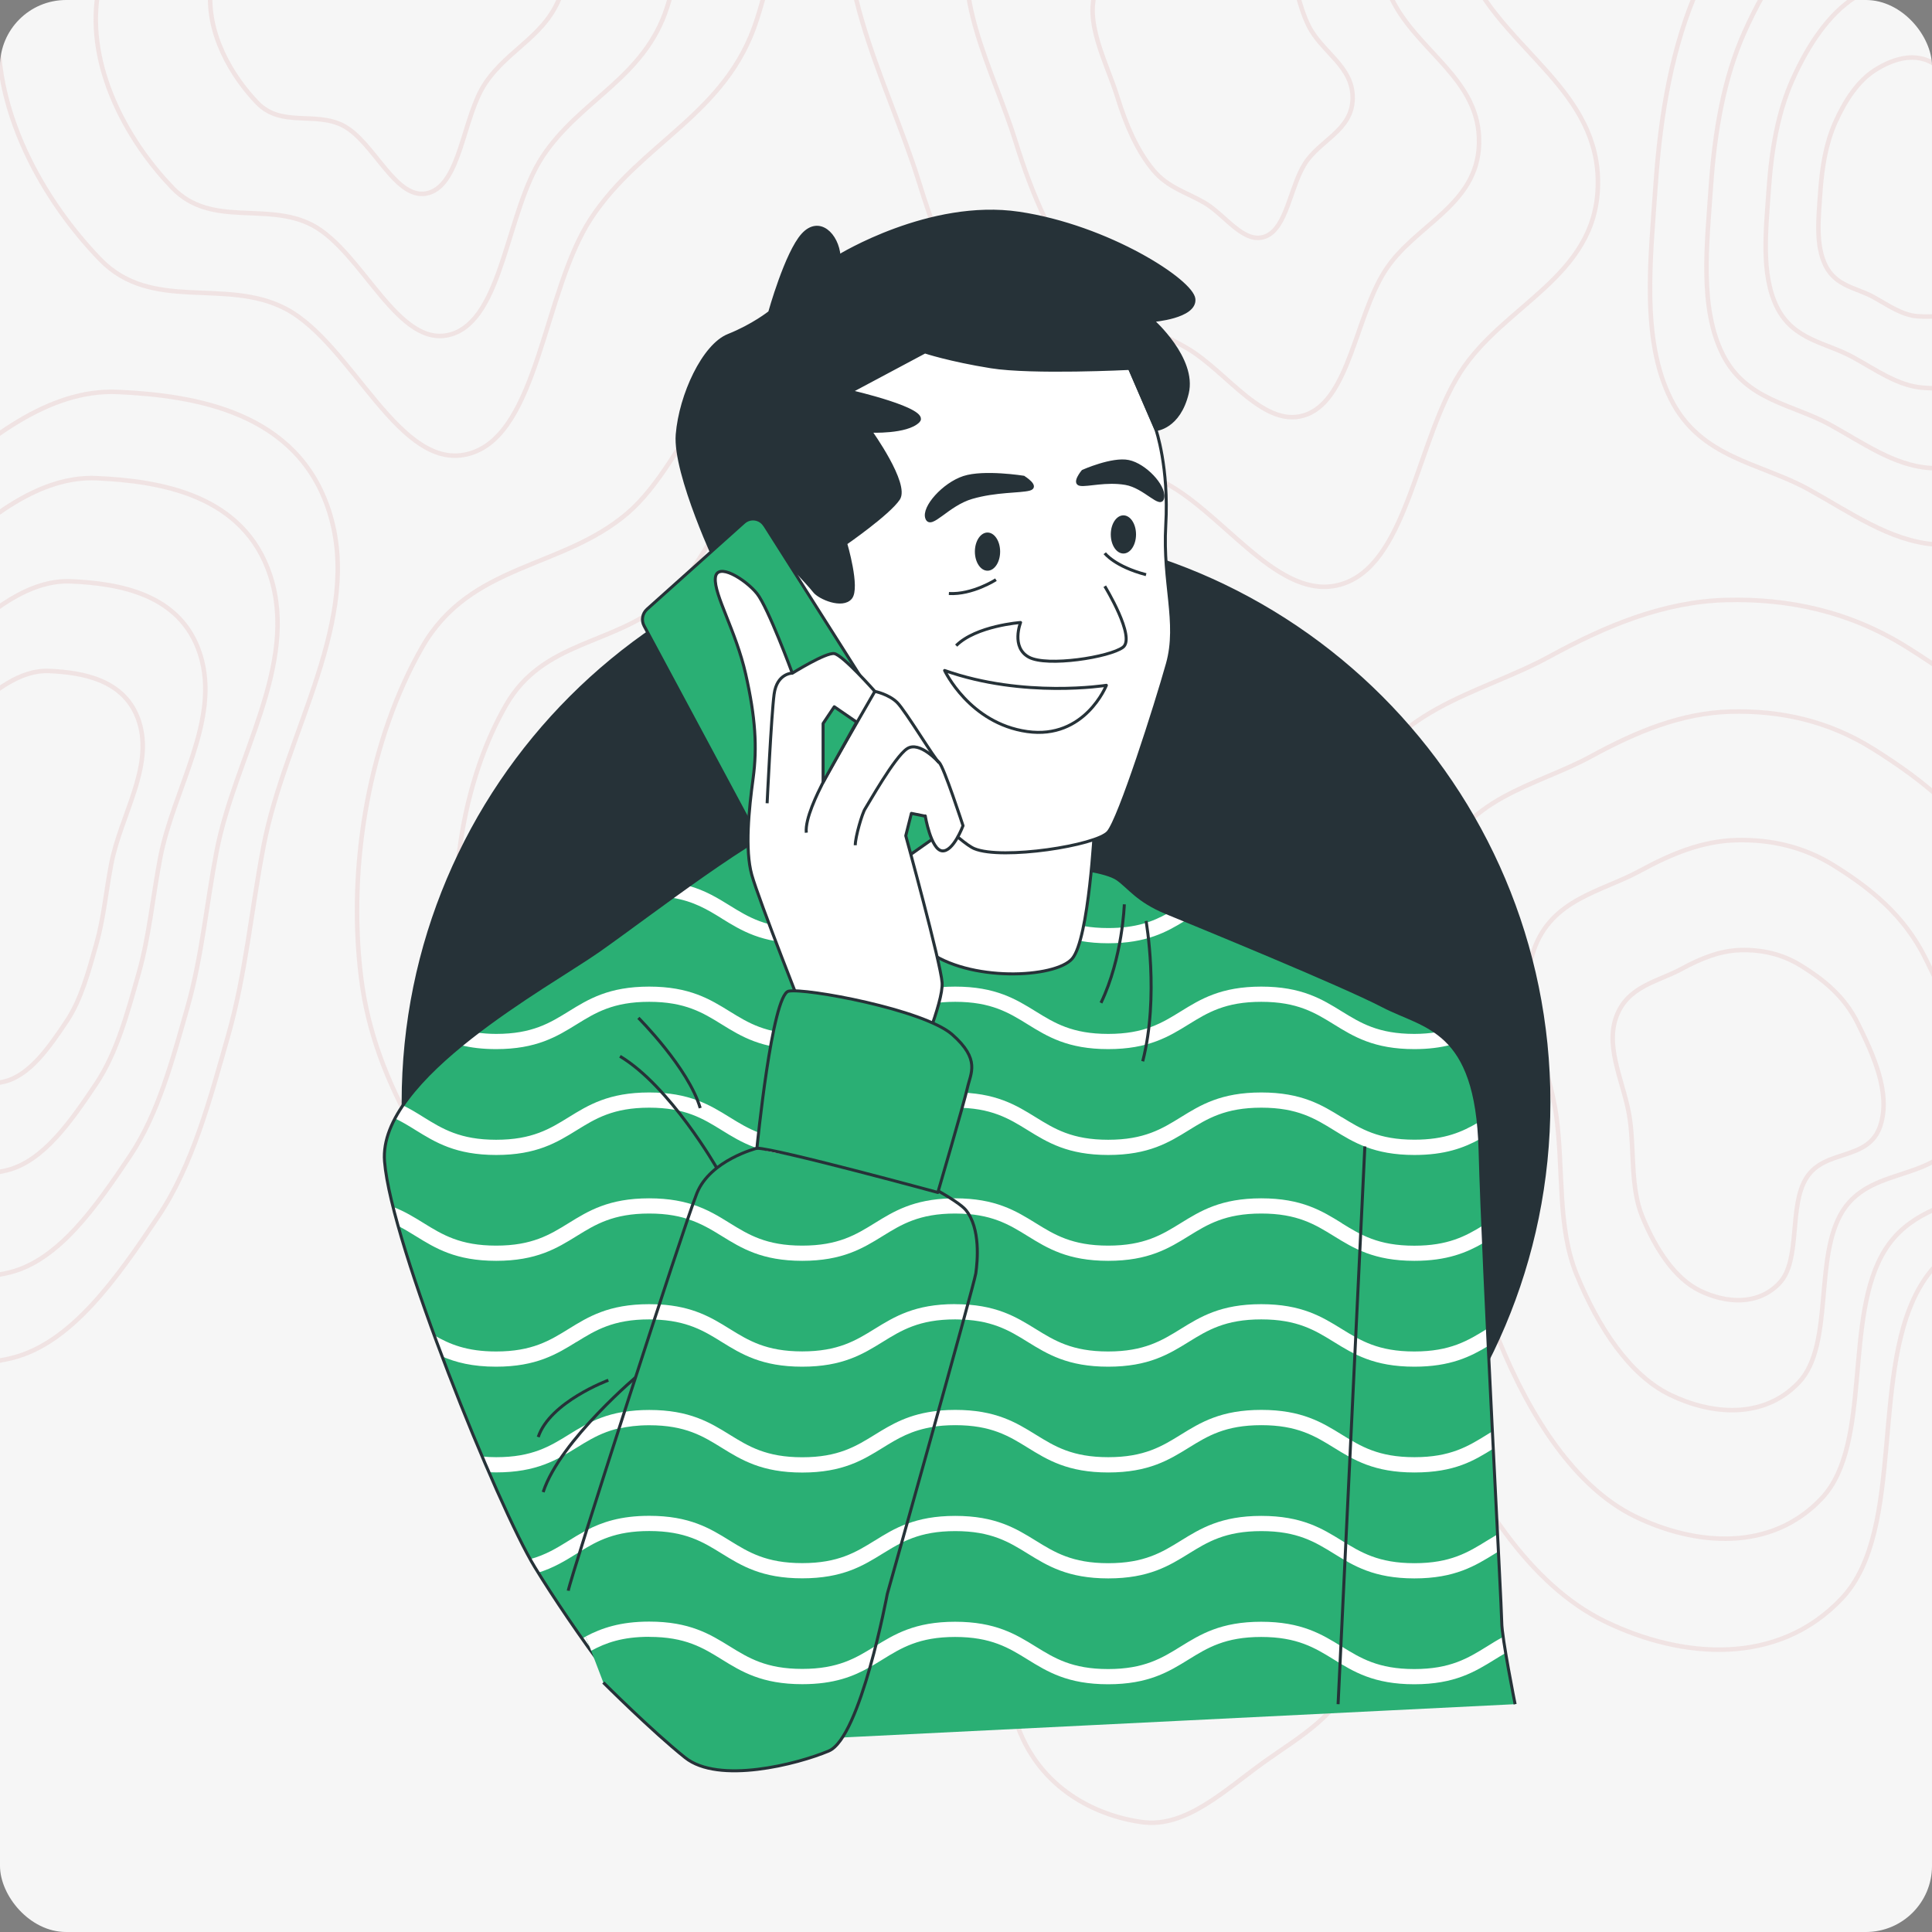 <svg width="643" height="643" viewBox="0 0 643 643" fill="none" xmlns="http://www.w3.org/2000/svg">
<rect x="0" y="0" width="643" height="643" fill="#808080" stroke="none"/>
<g clip-path="url(#clip0_188_3011)">
<path d="M881.215 -43.642C876.618 -50.743 871.875 -57.697 866.866 -64.503C800.543 -155.103 690.084 -217.125 582.777 -245.203C535.753 -257.519 487.491 -263.972 439.289 -265.622C123.202 -276.288 7.085 -34.067 -94.741 28.367C-196.568 90.83 -352.873 197.489 -333.25 421.56C-318.371 591.949 -214.069 754.854 -23.616 828.984C-2.638 837.175 19.401 844.276 42.471 850.169C85.4 861.159 131.923 868.024 182.07 870.115C326.06 876.067 443.001 843.804 557.379 762.573C583.955 743.687 610.414 722.385 644.916 720.057C669.989 718.348 693.766 726.745 667.544 749.255C636.725 775.743 672.287 827.806 750.484 791.624C881.097 731.194 934.839 600.847 960.148 468.29C991.232 305.591 976.147 103.264 881.215 -43.672V-43.642Z" fill="#F6F6F6"/>
<g opacity="0.1">
<path fill-rule="evenodd" clip-rule="evenodd" d="M447.733 452.891C453.076 468.671 452.996 485.896 453.696 503.345C454.406 521.037 457.962 539.647 451.835 555.142C445.52 571.112 432.489 577.998 420.899 586.284C407.728 595.699 394.801 608.452 380.098 606.426C364.14 604.226 346.29 594.938 338.864 574.977C331.533 555.273 340.968 532.074 344.353 510.347C346.797 494.659 350.581 480.47 355.811 466.189C361.769 449.92 366.176 431.999 376.871 421.557C389.473 409.252 405.288 397.122 419.92 403.592C434.516 410.047 441.161 433.48 447.733 452.891Z" stroke="#B53833" stroke-width="1.5"/>
<path fill-rule="evenodd" clip-rule="evenodd" d="M437.495 454.208C441.264 465.338 441.207 477.489 441.701 489.797C442.202 502.276 444.71 515.403 440.389 526.332C435.934 537.597 426.742 542.455 418.568 548.299C409.277 554.94 400.159 563.935 389.787 562.506C378.531 560.955 365.941 554.403 360.703 540.324C355.532 526.425 362.187 510.061 364.574 494.735C366.298 483.67 368.967 473.661 372.657 463.588C376.859 452.112 379.968 439.472 387.511 432.106C396.4 423.427 407.556 414.871 417.877 419.435C428.172 423.987 432.859 440.516 437.495 454.208Z" stroke="#B53833" stroke-width="1.5"/>
<path fill-rule="evenodd" clip-rule="evenodd" d="M422.76 470.731C425.037 477.457 425.003 484.798 425.301 492.236C425.604 499.777 427.119 507.709 424.508 514.313C421.816 521.12 416.262 524.055 411.322 527.586C405.709 531.599 400.199 537.035 393.932 536.171C387.13 535.234 379.522 531.275 376.357 522.767C373.232 514.369 377.254 504.481 378.696 495.22C379.738 488.534 381.351 482.486 383.58 476.399C386.12 469.464 387.998 461.826 392.556 457.375C397.927 452.131 404.668 446.961 410.905 449.719C417.126 452.47 419.958 462.457 422.76 470.731Z" stroke="#B53833" stroke-width="1.5"/>
<path fill-rule="evenodd" clip-rule="evenodd" d="M265.924 108.454C290.645 109.172 301.424 153.995 321.577 174.124C340.415 192.938 365.937 196.888 380.129 222.518C396.02 251.217 410.475 288.422 404.448 323.785C398.433 359.08 367.759 371.792 350.161 398.359C333.405 423.654 325.667 460.811 303.59 476.041C280.049 492.281 251.823 494.07 226.692 483.537C201.611 473.024 183.424 444.859 165.441 418.139C146.71 390.306 124.798 362.995 120.162 325.247C115.485 287.169 123.271 245.419 140.533 215.34C156.599 187.345 186.89 189.5 208.772 170.847C229.825 152.901 241.306 107.739 265.924 108.454Z" stroke="#B53833" stroke-width="1.5"/>
<path fill-rule="evenodd" clip-rule="evenodd" d="M265.036 152.365C284.085 152.918 292.392 187.43 307.922 202.927C322.438 217.413 342.105 220.454 353.041 240.188C365.287 262.285 376.425 290.931 371.781 318.158C367.146 345.334 343.509 355.121 329.948 375.576C317.036 395.052 311.073 423.661 294.061 435.387C275.921 447.892 254.17 449.269 234.804 441.159C215.477 433.065 201.463 411.379 187.605 390.806C173.171 369.376 156.286 348.348 152.714 319.284C149.11 289.966 155.109 257.821 168.412 234.661C180.792 213.107 204.133 214.766 220.996 200.404C237.219 186.587 246.066 151.814 265.036 152.365Z" stroke="#B53833" stroke-width="1.5"/>
<path fill-rule="evenodd" clip-rule="evenodd" d="M264.228 195.15C277.755 195.542 283.654 220.004 294.682 230.989C304.991 241.257 318.957 243.412 326.723 257.4C335.42 273.062 343.33 293.367 340.032 312.666C336.74 331.929 319.955 338.866 310.324 353.365C301.155 367.17 296.92 387.448 284.839 395.76C271.957 404.623 256.511 405.599 242.758 399.85C229.034 394.114 219.081 378.742 209.24 364.16C198.99 348.97 186.999 334.065 184.462 313.464C181.903 292.683 186.163 269.898 195.61 253.483C204.402 238.205 220.978 239.38 232.952 229.201C244.473 219.407 250.756 194.76 264.228 195.15Z" stroke="#B53833" stroke-width="1.5"/>
<path fill-rule="evenodd" clip-rule="evenodd" d="M263.418 237.935C271.355 238.166 274.816 252.579 281.287 259.051C287.335 265.101 295.53 266.371 300.087 274.612C305.189 283.84 309.83 295.804 307.895 307.174C305.964 318.524 296.115 322.611 290.465 331.153C285.085 339.287 282.6 351.235 275.512 356.132C267.953 361.354 258.891 361.929 250.822 358.542C242.769 355.162 236.929 346.105 231.155 337.514C225.141 328.564 218.106 319.782 216.617 307.644C215.116 295.401 217.615 281.976 223.158 272.304C228.316 263.302 238.042 263.995 245.068 257.997C251.828 252.227 255.514 237.705 263.418 237.935Z" stroke="#B53833" stroke-width="1.5"/>
<path fill-rule="evenodd" clip-rule="evenodd" d="M603.107 -54.297C619.607 -64.837 638.915 -70.897 656.055 -62.591C672.624 -54.561 680.03 -28.718 692.273 -11.085C704.121 5.979 720.216 17.453 726.865 39.389C734.121 63.331 737.146 91.299 730.694 115.683C724.268 139.969 708.655 157.31 692.419 169.573C677.686 180.7 660.661 182.449 643.957 181.195C628.939 180.068 615.742 170.474 601.734 162.767C585.775 153.986 565.953 152.538 556.079 132.845C546.094 112.93 549.36 85.847 551.008 61.6C552.603 38.118 556.461 15.238 565.423 -4.699C574.806 -25.571 587.116 -44.083 603.107 -54.297Z" stroke="#B53833" stroke-width="1.5"/>
<path fill-rule="evenodd" clip-rule="evenodd" d="M610.098 -28.253C622.989 -36.487 638.074 -41.222 651.465 -34.732C664.41 -28.459 670.196 -8.268 679.761 5.508C689.018 18.84 701.593 27.804 706.787 44.942C712.456 63.648 714.82 85.498 709.779 104.549C704.758 123.523 692.56 137.071 679.875 146.652C668.365 155.345 655.064 156.712 642.013 155.732C630.28 154.851 619.969 147.356 609.026 141.334C596.557 134.474 581.071 133.343 573.356 117.957C565.555 102.398 568.107 81.239 569.394 62.295C570.641 43.949 573.655 26.074 580.657 10.498C587.987 -5.81 597.605 -20.272 610.098 -28.253Z" stroke="#B53833" stroke-width="1.5"/>
<path fill-rule="evenodd" clip-rule="evenodd" d="M617.427 -0.953C626.535 -6.771 637.193 -10.117 646.655 -5.532C655.801 -1.099 659.889 13.167 666.648 22.9C673.188 32.32 682.073 38.653 685.743 50.762C689.748 63.979 691.418 79.418 687.857 92.878C684.309 106.284 675.69 115.857 666.728 122.626C658.596 128.768 649.197 129.734 639.977 129.042C631.686 128.419 624.401 123.123 616.669 118.869C607.859 114.022 596.918 113.222 591.467 102.351C585.955 91.358 587.758 76.408 588.667 63.023C589.548 50.061 591.677 37.431 596.625 26.426C601.804 14.904 608.6 4.685 617.427 -0.953Z" stroke="#B53833" stroke-width="1.5"/>
<path fill-rule="evenodd" clip-rule="evenodd" d="M623.955 23.378C629.692 19.714 636.405 17.607 642.364 20.495C648.125 23.287 650.699 32.272 654.956 38.402C659.075 44.335 664.671 48.324 666.983 55.951C669.506 64.275 670.557 73.998 668.314 82.476C666.08 90.92 660.652 96.949 655.007 101.212C649.885 105.081 643.965 105.689 638.158 105.253C632.936 104.861 628.348 101.525 623.478 98.846C617.93 95.793 611.038 95.29 607.605 88.443C604.133 81.519 605.269 72.103 605.842 63.673C606.397 55.509 607.738 47.554 610.854 40.623C614.116 33.366 618.396 26.93 623.955 23.378Z" stroke="#B53833" stroke-width="1.5"/>
<path fill-rule="evenodd" clip-rule="evenodd" d="M4.099 451.933C-16.947 457.231 -39.763 449.825 -57.19 432.421C-74.313 415.32 -80.268 384.998 -89.484 358.472C-98.961 331.194 -118.313 303.971 -111.886 274.991C-105.298 245.284 -75.574 242.273 -59.103 221.474C-45.462 204.249 -39.306 178.182 -23.992 164.002C-4.801 146.231 16.23 129.401 39.201 130.448C64.961 131.623 98.904 137.08 109.506 170.088C121.017 205.925 95.026 243.57 87.729 281.527C83.615 302.923 81.813 323.954 75.967 344.539C69.82 366.182 64.093 387.773 52.732 404.75C38.958 425.333 23.891 446.951 4.099 451.933Z" stroke="#B53833" stroke-width="1.5"/>
<path fill-rule="evenodd" clip-rule="evenodd" d="M3.309 423.46C-13.998 427.816 -32.763 421.727 -47.095 407.418C-61.178 393.359 -66.075 368.43 -73.654 346.621C-81.448 324.195 -97.363 301.814 -92.078 277.988C-86.66 253.564 -62.214 251.089 -48.668 233.989C-37.45 219.827 -32.387 198.396 -19.793 186.738C-4.01 172.128 13.286 158.292 32.178 159.153C53.363 160.118 81.278 164.605 89.998 191.742C99.465 221.205 78.089 252.155 72.088 283.362C68.705 300.952 67.223 318.243 62.415 335.166C57.359 352.96 52.649 370.712 43.306 384.669C31.978 401.591 19.587 419.364 3.309 423.46Z" stroke="#B53833" stroke-width="1.5"/>
<path fill-rule="evenodd" clip-rule="evenodd" d="M2.353 389.475C-10.469 392.705 -24.37 388.19 -34.988 377.58C-45.421 367.154 -49.048 348.669 -54.663 332.498C-60.437 315.868 -72.228 299.271 -68.312 281.604C-64.298 263.493 -46.188 261.658 -36.153 248.978C-27.843 238.477 -24.092 222.585 -14.762 213.94C-3.069 203.107 9.744 192.846 23.739 193.485C39.434 194.201 60.114 197.528 66.573 217.65C73.587 239.498 57.751 262.448 53.305 285.589C50.799 298.633 49.701 311.454 46.139 324.003C42.394 337.198 38.905 350.361 31.983 360.711C23.591 373.259 14.411 386.438 2.353 389.475Z" stroke="#B53833" stroke-width="1.5"/>
<path fill-rule="evenodd" clip-rule="evenodd" d="M1.526 359.948C-7.408 362.2 -17.095 359.052 -24.493 351.655C-31.762 344.387 -34.29 331.5 -38.202 320.226C-42.226 308.633 -50.441 297.063 -47.713 284.746C-44.916 272.12 -32.297 270.841 -25.305 262.001C-19.514 254.68 -16.9 243.601 -10.399 237.575C-2.252 230.022 6.676 222.869 16.428 223.314C27.364 223.813 41.774 226.133 46.275 240.161C51.161 255.392 40.127 271.392 37.029 287.524C35.283 296.618 34.518 305.556 32.036 314.304C29.427 323.503 26.995 332.68 22.172 339.895C16.325 348.643 9.928 357.83 1.526 359.948Z" stroke="#B53833" stroke-width="1.5"/>
<path fill-rule="evenodd" clip-rule="evenodd" d="M574.433 199.695C595.261 199.146 615.607 203.466 634.635 215.38C656.13 228.838 677.245 245.243 690.624 272.444C705.403 302.492 724.05 341.864 713.156 375.026C701.47 410.597 658.545 397.576 639.932 426.746C621.876 455.044 634.605 508.889 613.069 531.882C591.644 554.755 559.609 551.991 534.174 539.654C509.163 527.523 490.024 498.051 476.85 465.81C465.017 436.853 468.881 402.031 464.522 369.206C459.921 334.554 439.714 299.302 450.513 267.485C461.335 235.603 492.242 231.335 515.668 218.52C534.777 208.066 553.93 200.237 574.433 199.695Z" stroke="#B53833" stroke-width="1.5"/>
<path fill-rule="evenodd" clip-rule="evenodd" d="M575.924 236.842C592.333 236.409 608.363 239.814 623.353 249.201C640.288 259.805 656.923 272.731 667.463 294.165C679.106 317.841 693.798 348.863 685.214 374.993C676.008 403.021 642.19 392.761 627.526 415.746C613.301 438.043 623.33 480.47 606.363 498.587C589.483 516.61 564.245 514.432 544.207 504.711C524.502 495.152 509.424 471.93 499.045 446.526C489.722 423.709 492.767 396.271 489.333 370.407C485.708 343.103 469.788 315.327 478.296 290.257C486.822 265.136 511.171 261.773 529.627 251.675C544.682 243.438 559.772 237.269 575.924 236.842Z" stroke="#B53833" stroke-width="1.5"/>
<path fill-rule="evenodd" clip-rule="evenodd" d="M577.75 279.618C589.072 279.32 600.132 281.666 610.475 288.135C622.16 295.443 633.638 304.351 640.91 319.122C648.944 335.439 659.08 356.818 653.158 374.826C646.806 394.142 623.473 387.071 613.355 402.911C603.539 418.277 610.459 447.517 598.752 460.002C587.106 472.423 569.692 470.922 555.866 464.223C542.27 457.635 531.867 441.631 524.705 424.124C518.273 408.399 520.373 389.49 518.004 371.666C515.502 352.849 504.518 333.706 510.389 316.429C516.271 299.117 533.072 296.799 545.806 289.84C556.194 284.164 566.605 279.912 577.75 279.618Z" stroke="#B53833" stroke-width="1.5"/>
<path fill-rule="evenodd" clip-rule="evenodd" d="M579.306 316.203C586.285 316.019 593.103 317.46 599.479 321.434C606.682 325.923 613.758 331.395 618.241 340.468C623.193 350.49 629.441 363.622 625.791 374.684C621.875 386.548 607.491 382.205 601.254 391.935C595.204 401.373 599.469 419.333 592.253 427.002C585.073 434.632 574.339 433.71 565.816 429.595C557.435 425.548 551.022 415.718 546.607 404.964C542.642 395.306 543.937 383.691 542.476 372.742C540.934 361.184 534.163 349.426 537.782 338.814C541.408 328.18 551.765 326.756 559.615 322.482C566.018 318.995 572.436 316.383 579.306 316.203Z" stroke="#B53833" stroke-width="1.5"/>
<path fill-rule="evenodd" clip-rule="evenodd" d="M120.733 -158.166C141.345 -156.115 161.466 -160.512 181.338 -152.547C207.328 -142.131 238.928 -137.286 253.229 -105.064C267.52 -72.865 262.92 -28.194 251.91 6.457C241.858 38.089 213.564 47.169 196.789 72.555C180.857 96.664 179.365 144.105 156.457 150.906C133.054 157.854 117.481 114.504 95.071 102.753C75.047 92.254 50.567 104.136 33.346 86.351C14.9 67.302 -3.531 36.203 -0.182 4.384C3.32 -28.896 39.503 -35.183 49.362 -65.84C59.292 -96.717 36.609 -142.232 54.349 -165.181C71.012 -186.736 98.14 -160.414 120.733 -158.166Z" stroke="#B53833" stroke-width="1.5"/>
<path fill-rule="evenodd" clip-rule="evenodd" d="M123.26 -121.983C138.787 -120.436 153.944 -123.753 168.913 -117.743C188.491 -109.883 212.294 -106.226 223.067 -81.91C233.833 -57.611 230.367 -23.9 222.073 2.249C214.502 26.12 193.188 32.973 180.552 52.131C168.551 70.324 167.427 106.125 150.17 111.258C132.542 116.501 120.81 83.787 103.93 74.92C88.846 66.996 70.406 75.963 57.433 62.541C43.538 48.166 29.654 24.697 32.177 0.685C34.815 -24.43 62.071 -29.174 69.498 -52.31C76.978 -75.611 59.891 -109.959 73.254 -127.277C85.806 -143.544 106.241 -123.679 123.26 -121.983Z" stroke="#B53833" stroke-width="1.5"/>
<path fill-rule="evenodd" clip-rule="evenodd" d="M126.179 -79.183C135.734 -78.232 145.061 -80.271 154.273 -76.577C166.321 -71.745 180.969 -69.498 187.599 -54.551C194.223 -39.615 192.091 -18.893 186.987 -2.82C182.328 11.853 169.212 16.065 161.435 27.841C154.05 39.024 153.358 61.03 142.739 64.185C131.891 67.408 124.671 47.3 114.283 41.849C105.001 36.978 93.653 42.49 85.67 34.24C77.119 25.404 68.575 10.978 70.128 -3.782C71.751 -19.219 88.524 -22.136 93.094 -36.356C97.697 -50.679 87.183 -71.792 95.406 -82.437C103.13 -92.436 115.706 -80.226 126.179 -79.183Z" stroke="#B53833" stroke-width="1.5"/>
<path fill-rule="evenodd" clip-rule="evenodd" d="M415.561 -160.093C442.848 -159.384 451.197 -104.797 466.599 -73.143C476.404 -52.993 479.429 -28.996 489.18 -8.795C501.776 17.297 532.576 30.417 531.8 61.926C531.05 92.381 500.343 101.348 485.908 124.091C471.764 146.375 468.511 185.853 448.045 193.888C427.541 201.937 409.408 173.406 389.777 161.829C372.687 151.751 354.212 147.223 340.149 130.26C324.588 111.491 314.034 87.032 305.858 60.606C295.344 26.625 272.598 -12.785 286.025 -44.677C299.949 -77.752 340.198 -55.246 363.296 -75.826C386.153 -96.191 388.501 -160.796 415.561 -160.093Z" stroke="#B53833" stroke-width="1.5"/>
<path fill-rule="evenodd" clip-rule="evenodd" d="M412.859 -103.796C431.495 -103.312 437.197 -66.043 447.717 -44.431C454.414 -30.674 456.48 -14.29 463.14 -0.498C471.742 17.317 492.778 26.274 492.248 47.788C491.736 68.581 470.764 74.703 460.905 90.231C451.245 105.445 449.023 132.398 435.045 137.884C421.04 143.38 408.656 123.9 395.248 115.996C383.576 109.115 370.958 106.023 361.353 94.442C350.725 81.627 343.517 64.928 337.933 46.886C330.752 23.685 315.217 -3.222 324.387 -24.996C333.897 -47.578 361.387 -32.212 377.162 -46.263C392.773 -60.167 394.377 -104.276 412.859 -103.796Z" stroke="#B53833" stroke-width="1.5"/>
<path fill-rule="evenodd" clip-rule="evenodd" d="M409.927 -44.122C419.376 -43.876 422.268 -24.939 427.602 -13.957C430.997 -6.967 432.045 1.358 435.421 8.366C439.783 17.419 450.45 21.97 450.181 32.901C449.921 43.467 439.287 46.577 434.288 54.467C429.39 62.198 428.264 75.894 421.176 78.681C414.075 81.474 407.796 71.576 400.998 67.559C395.079 64.063 388.681 62.492 383.811 56.607C378.422 50.096 374.767 41.611 371.936 32.443C368.295 20.654 360.418 6.982 365.068 -4.082C369.89 -15.556 383.828 -7.748 391.827 -14.888C399.743 -21.953 400.556 -44.365 409.927 -44.122Z" stroke="#B53833" stroke-width="1.5"/>
</g>
<path d="M324.837 558.043C430.413 558.043 516 472.456 516 366.88C516 261.303 430.413 175.717 324.837 175.717C219.26 175.717 133.674 261.303 133.674 366.88C133.674 472.456 219.26 558.043 324.837 558.043Z" fill="#263238"/>
<path d="M504.256 567.18C504.256 567.18 499.802 544.958 499.802 539.947C499.802 534.935 493.677 423.219 492.588 382.648C491.5 342.077 474.239 342.077 460.344 334.838C446.449 327.599 397.551 307.605 388.085 303.707C378.645 299.81 375.861 295.38 371.963 292.596C368.065 289.812 355.841 288.699 355.841 288.699C355.841 288.699 279.355 269.514 266.473 272.425C253.59 275.361 215.803 304.796 199.124 316.489C182.445 328.156 125.752 358.73 127.979 386.52C130.206 414.31 165.766 501.577 177.991 521.572C190.215 541.592 215.221 576.595 224.13 581.049" fill="#2AAF74"/>
<path d="M240.201 517.067C246.757 521.116 253.54 525.318 267.004 525.318C280.469 525.318 287.252 521.116 293.807 517.067C300.033 513.22 305.93 509.575 317.927 509.575C329.924 509.575 335.821 513.22 342.047 517.067C348.602 521.116 355.385 525.318 368.85 525.318C382.315 525.318 389.098 521.116 395.653 517.067C401.879 513.22 407.776 509.575 419.798 509.575C431.82 509.575 437.692 513.22 443.943 517.067C450.499 521.116 457.282 525.318 470.746 525.318C484.211 525.318 490.994 521.116 497.549 517.067C497.954 516.814 498.359 516.586 498.739 516.333C498.637 514.511 498.561 512.587 498.46 510.613C497.245 511.322 496.056 512.056 494.892 512.764C488.665 516.611 482.768 520.256 470.746 520.256C458.724 520.256 452.852 516.611 446.601 512.764C440.046 508.715 433.263 504.513 419.798 504.513C406.333 504.513 399.55 508.715 392.995 512.764C386.769 516.611 380.872 520.256 368.85 520.256C356.828 520.256 350.956 516.611 344.73 512.764C338.175 508.715 331.392 504.513 317.927 504.513C304.462 504.513 297.705 508.715 291.124 512.764C284.898 516.611 279.001 520.256 267.004 520.256C255.008 520.256 249.11 516.611 242.884 512.764C236.329 508.715 229.546 504.513 216.081 504.513C202.617 504.513 195.834 508.715 189.279 512.764C185.381 515.169 181.635 517.497 176.421 518.914C176.978 519.901 177.51 520.838 177.991 521.648C178.345 522.23 178.699 522.812 179.079 523.419C184.267 521.825 188.14 519.421 191.911 517.092C198.137 513.245 204.034 509.6 216.031 509.6C228.028 509.6 233.925 513.245 240.151 517.092L240.201 517.067Z" fill="white"/>
<path d="M500.282 544.781C498.359 545.793 496.587 546.907 494.841 547.995C488.615 551.842 482.717 555.487 470.695 555.487C458.673 555.487 452.802 551.842 446.55 547.995C439.995 543.946 433.212 539.744 419.747 539.744C406.283 539.744 399.5 543.946 392.944 547.995C386.718 551.842 380.821 555.487 368.799 555.487C356.777 555.487 350.905 551.842 344.679 547.995C338.124 543.946 331.341 539.744 317.876 539.744C304.412 539.744 297.654 543.946 291.073 547.995C284.847 551.842 278.95 555.487 266.953 555.487C254.957 555.487 249.06 551.842 242.833 547.995C236.278 543.946 229.495 539.744 216.031 539.744C205.527 539.744 199.099 542.3 193.657 545.363C194.644 546.755 195.631 548.122 196.618 549.514C201.478 546.856 207.02 544.806 216.031 544.806C228.053 544.806 233.924 548.451 240.151 552.298C246.706 556.347 253.489 560.549 266.953 560.549C280.418 560.549 287.201 556.347 293.756 552.298C299.982 548.451 305.88 544.806 317.876 544.806C329.873 544.806 335.77 548.451 341.996 552.298C348.551 556.347 355.334 560.549 368.799 560.549C382.264 560.549 389.047 556.347 395.602 552.298C401.828 548.451 407.725 544.806 419.747 544.806C431.769 544.806 437.641 548.451 443.893 552.298C450.448 556.347 457.231 560.549 470.695 560.549C484.16 560.549 490.943 556.347 497.498 552.298C498.688 551.564 499.877 550.83 501.092 550.146C500.763 548.248 500.485 546.401 500.257 544.806L500.282 544.781Z" fill="white"/>
<path d="M165.133 349.163C178.572 349.163 185.381 344.962 191.936 340.912C198.162 337.065 204.059 333.421 216.056 333.421C228.053 333.421 233.95 337.065 240.176 340.912C246.731 344.962 253.514 349.163 266.979 349.163C280.443 349.163 287.226 344.962 293.782 340.912C300.008 337.065 305.905 333.421 317.902 333.421C329.898 333.421 335.795 337.065 342.022 340.912C348.577 344.962 355.36 349.163 368.824 349.163C382.289 349.163 389.072 344.962 395.627 340.912C401.853 337.065 407.751 333.421 419.773 333.421C431.795 333.421 437.666 337.065 443.918 340.912C450.473 344.962 457.256 349.163 470.721 349.163C475.454 349.163 479.351 348.632 482.717 347.771C481.249 346.101 479.655 344.734 478.01 343.545C475.833 343.874 473.454 344.101 470.721 344.101C458.699 344.101 452.827 340.457 446.575 336.61C440.02 332.56 433.237 328.359 419.773 328.359C406.308 328.359 399.525 332.56 392.97 336.61C386.744 340.457 380.846 344.101 368.824 344.101C356.802 344.101 350.931 340.457 344.704 336.61C338.149 332.56 331.366 328.359 317.902 328.359C304.437 328.359 297.679 332.56 291.099 336.61C284.873 340.457 278.976 344.101 266.979 344.101C254.982 344.101 249.085 340.457 242.859 336.61C236.304 332.56 229.521 328.359 216.056 328.359C202.591 328.359 195.808 332.56 189.253 336.61C183.027 340.457 177.13 344.101 165.133 344.101C162.779 344.101 160.729 343.924 158.806 343.671C157.009 345.038 155.237 346.455 153.491 347.872C156.781 348.682 160.552 349.163 165.133 349.163Z" fill="white"/>
<path d="M240.201 305.681C246.757 309.731 253.54 313.932 267.004 313.932C280.469 313.932 287.252 309.731 293.807 305.681C300.033 301.834 305.93 298.19 317.927 298.19C329.924 298.19 335.821 301.834 342.047 305.681C348.602 309.731 355.385 313.932 368.85 313.932C381.53 313.932 388.288 310.212 394.514 306.365C392.033 305.352 390.034 304.517 388.642 303.96C383.707 306.719 378.088 308.87 368.85 308.87C356.828 308.87 350.956 305.226 344.73 301.379C338.175 297.329 331.392 293.128 317.927 293.128C304.462 293.128 297.705 297.329 291.124 301.379C284.898 305.226 279.001 308.87 267.004 308.87C255.007 308.87 249.11 305.226 242.884 301.379C238.885 298.898 234.81 296.393 229.192 294.798C227.344 296.114 225.497 297.456 223.649 298.772C230.887 299.936 235.468 302.745 240.227 305.681H240.201Z" fill="white"/>
<path d="M216.081 474.319C228.103 474.319 233.975 477.963 240.201 481.811C246.756 485.86 253.539 490.061 267.004 490.061C280.469 490.061 287.252 485.86 293.807 481.811C300.033 477.963 305.93 474.319 317.927 474.319C329.924 474.319 335.821 477.963 342.047 481.811C348.602 485.86 355.385 490.061 368.85 490.061C382.314 490.061 389.097 485.86 395.653 481.811C401.879 477.963 407.776 474.319 419.798 474.319C431.82 474.319 437.692 477.963 443.943 481.811C450.498 485.86 457.281 490.061 470.746 490.061C484.211 490.061 490.614 486.088 497.017 482.114C496.916 480.216 496.815 478.293 496.739 476.344C496.106 476.723 495.499 477.103 494.891 477.483C488.665 481.33 482.768 484.974 470.746 484.974C458.724 484.974 452.852 481.33 446.601 477.483C440.046 473.433 433.263 469.232 419.798 469.232C406.333 469.232 399.55 473.433 392.995 477.483C386.769 481.33 380.872 484.974 368.85 484.974C356.828 484.974 350.956 481.33 344.73 477.483C338.175 473.433 331.392 469.232 317.927 469.232C304.462 469.232 297.705 473.433 291.124 477.483C284.898 481.33 279.001 484.974 267.004 484.974C255.007 484.974 249.11 481.33 242.884 477.483C236.329 473.433 229.546 469.232 216.081 469.232C202.617 469.232 195.834 473.433 189.278 477.483C183.052 481.33 177.155 484.974 165.158 484.974C163.488 484.974 161.944 484.898 160.501 484.746C161.261 486.518 161.995 488.264 162.754 489.986C163.539 490.011 164.323 490.036 165.158 490.036C178.598 490.036 185.406 485.835 191.961 481.785C198.187 477.938 204.085 474.294 216.081 474.294V474.319Z" fill="white"/>
<path d="M446.576 371.841C440.02 367.791 433.237 363.59 419.773 363.59C406.308 363.59 399.525 367.791 392.97 371.841C386.744 375.688 380.847 379.332 368.825 379.332C356.803 379.332 350.931 375.688 344.705 371.841C338.149 367.791 331.366 363.59 317.902 363.59C304.437 363.59 297.679 367.791 291.099 371.841C284.873 375.688 278.976 379.332 266.979 379.332C254.982 379.332 249.085 375.688 242.859 371.841C236.304 367.791 229.521 363.59 216.056 363.59C202.591 363.59 195.808 367.791 189.253 371.841C183.027 375.688 177.13 379.332 165.133 379.332C153.137 379.332 147.239 375.688 141.013 371.841C138.837 370.474 136.609 369.107 134.129 367.892C133.142 369.335 132.281 370.803 131.497 372.246C133.927 373.41 136.128 374.751 138.356 376.143C144.911 380.193 151.694 384.394 165.159 384.394C178.623 384.394 185.406 380.193 191.961 376.143C198.188 372.296 204.085 368.652 216.081 368.652C228.078 368.652 233.975 372.296 240.201 376.143C246.757 380.193 253.54 384.394 267.004 384.394C280.469 384.394 287.252 380.193 293.807 376.143C300.033 372.296 305.93 368.652 317.927 368.652C329.924 368.652 335.821 372.296 342.047 376.143C348.602 380.193 355.385 384.394 368.85 384.394C382.315 384.394 389.098 380.193 395.653 376.143C401.879 372.296 407.776 368.652 419.798 368.652C431.82 368.652 437.692 372.296 443.943 376.143C450.499 380.193 457.281 384.394 470.746 384.394C480.845 384.394 487.172 382.04 492.487 379.13C492.386 377.156 492.234 375.308 492.032 373.536C486.716 376.675 480.921 379.307 470.746 379.307C458.724 379.307 452.852 375.662 446.601 371.815L446.576 371.841Z" fill="white"/>
<path d="M446.576 407.071C440.021 403.022 433.238 398.821 419.773 398.821C406.308 398.821 399.525 403.022 392.97 407.071C386.744 410.918 380.847 414.563 368.825 414.563C356.803 414.563 350.931 410.918 344.705 407.071C338.15 403.022 331.367 398.821 317.902 398.821C304.437 398.821 297.68 403.022 291.099 407.071C284.873 410.918 278.976 414.563 266.979 414.563C254.982 414.563 249.085 410.918 242.859 407.071C236.304 403.022 229.521 398.821 216.056 398.821C202.592 398.821 195.809 403.022 189.253 407.071C183.027 410.918 177.13 414.563 165.133 414.563C153.137 414.563 147.24 410.918 141.013 407.071C137.9 405.148 134.711 403.174 130.788 401.655C131.295 403.68 131.851 405.781 132.459 407.983C134.509 409.02 136.407 410.185 138.331 411.374C144.886 415.424 151.669 419.625 165.133 419.625C178.598 419.625 185.381 415.424 191.936 411.374C198.162 407.527 204.06 403.882 216.056 403.882C228.053 403.882 233.95 407.527 240.176 411.374C246.731 415.424 253.514 419.625 266.979 419.625C280.444 419.625 287.227 415.424 293.782 411.374C300.008 407.527 305.905 403.882 317.902 403.882C329.899 403.882 335.796 407.527 342.022 411.374C348.577 415.424 355.36 419.625 368.825 419.625C382.289 419.625 389.072 415.424 395.628 411.374C401.854 407.527 407.751 403.882 419.773 403.882C431.795 403.882 437.667 407.527 443.918 411.374C450.473 415.424 457.256 419.625 470.721 419.625C481.655 419.625 488.185 416.866 493.753 413.652C493.677 411.703 493.576 409.78 493.5 407.907C487.729 411.45 481.857 414.588 470.696 414.588C458.674 414.588 452.802 410.944 446.55 407.097L446.576 407.071Z" fill="white"/>
<path d="M191.936 446.605C198.162 442.758 204.06 439.113 216.056 439.113C228.053 439.113 233.95 442.758 240.176 446.605C246.731 450.655 253.514 454.856 266.979 454.856C280.444 454.856 287.227 450.655 293.782 446.605C300.008 442.758 305.905 439.113 317.902 439.113C329.899 439.113 335.796 442.758 342.022 446.605C348.577 450.655 355.36 454.856 368.825 454.856C382.289 454.856 389.072 450.655 395.628 446.605C401.854 442.758 407.751 439.113 419.773 439.113C431.795 439.113 437.667 442.758 443.918 446.605C450.473 450.655 457.256 454.856 470.721 454.856C482.692 454.856 489.374 451.54 495.322 447.946C495.221 446.023 495.145 444.099 495.044 442.176L494.841 442.302C488.615 446.149 482.718 449.794 470.696 449.794C458.674 449.794 452.802 446.149 446.55 442.302C439.995 438.253 433.212 434.051 419.748 434.051C406.283 434.051 399.5 438.253 392.945 442.302C386.719 446.149 380.822 449.794 368.799 449.794C356.777 449.794 350.906 446.149 344.679 442.302C338.124 438.253 331.341 434.051 317.877 434.051C304.412 434.051 297.654 438.253 291.074 442.302C284.848 446.149 278.951 449.794 266.954 449.794C254.957 449.794 249.06 446.149 242.834 442.302C236.279 438.253 229.496 434.051 216.031 434.051C202.566 434.051 195.783 438.253 189.228 442.302C183.002 446.149 177.105 449.794 165.108 449.794C155.339 449.794 149.619 447.364 144.456 444.378C145.316 446.706 146.177 449.06 147.062 451.414C151.643 453.413 157.237 454.856 165.083 454.856C178.522 454.856 185.33 450.655 191.886 446.605H191.936Z" fill="white"/>
<path d="M504.256 567.18C504.256 567.18 499.802 544.958 499.802 539.947C499.802 534.935 493.677 423.219 492.588 382.648C491.5 342.077 474.239 342.077 460.344 334.838C446.449 327.599 397.551 307.605 388.085 303.707C378.645 299.81 375.861 295.38 371.963 292.596C368.065 289.812 355.841 288.699 355.841 288.699C355.841 288.699 279.355 269.514 266.473 272.425C253.59 275.361 215.803 304.796 199.124 316.489C182.445 328.156 125.752 358.73 127.979 386.52C130.206 414.31 165.766 501.577 177.991 521.572C190.215 541.592 215.221 576.595 224.13 581.049" stroke="#263238" stroke-linejoin="round"/>
<path d="M445.336 567.18L454.245 381.559" stroke="#263238" stroke-linejoin="round"/>
<path d="M374.19 300.974C374.19 300.974 373.633 318.766 366.42 333.775" stroke="#263238" stroke-linejoin="round"/>
<path d="M381.429 306.517C381.429 306.517 385.883 331.522 380.315 353.213" stroke="#263238" stroke-linejoin="round"/>
<path d="M238.582 388.773C238.582 388.773 223.016 361.54 206.337 351.542" stroke="#263238" stroke-linejoin="round"/>
<path d="M212.462 338.761C212.462 338.761 229.141 355.44 233.039 368.778" stroke="#263238" stroke-linejoin="round"/>
<path d="M213.019 457.134C213.019 457.134 186.343 479.356 180.775 496.591" stroke="#263238" stroke-linejoin="round"/>
<path d="M202.465 459.361C202.465 459.361 183.002 466.574 179.13 478.267" stroke="#263238" stroke-linejoin="round"/>
<path d="M364.294 275.259C364.294 275.259 362.422 312.515 356.853 319.045C351.26 325.575 322.382 326.967 308.411 316.261C294.44 305.555 266.498 272.475 266.498 272.475L268.827 218.439C268.827 218.439 290.264 237.067 309.347 257.112C328.456 277.132 364.32 275.285 364.32 275.285L364.294 275.259Z" fill="white" stroke="#263238" stroke-linejoin="round"/>
<path d="M384.694 142.916C384.694 142.916 389.098 155.545 387.984 174.78C386.896 194.016 392.388 207.202 388.541 220.92C384.694 234.638 372.622 272.551 368.774 276.955C364.927 281.359 333.619 286.294 324.28 282.447C314.941 278.6 266.6 224.767 266.6 224.767C266.6 224.767 246.276 214.871 242.429 203.33C238.582 191.788 239.139 189.055 239.139 189.055C239.139 189.055 247.39 167.618 249.035 161.594C250.68 155.57 260.019 117.1 291.884 107.761C323.749 98.421 348.476 106.672 357.259 109.963C366.041 113.253 375.937 122.592 375.937 122.592L384.72 142.916H384.694Z" fill="white" stroke="#263238" stroke-linejoin="round"/>
<path d="M367.686 195.104C367.686 195.104 378.113 212.137 373.735 215.427C369.331 218.718 348.476 222.008 342.427 218.718C336.378 215.428 339.668 207.177 339.668 207.177C339.668 207.177 324.837 208.265 318.231 214.871" stroke="#263238" stroke-linejoin="round"/>
<path d="M368.218 228.082C368.218 228.082 340.757 232.486 314.384 223.147C314.384 223.147 322.635 240.737 341.845 243.47C361.055 246.204 368.218 228.082 368.218 228.082Z" fill="white" stroke="#263238" stroke-linejoin="round"/>
<path d="M369.686 177.868C369.686 181.386 371.558 184.221 373.887 184.221C376.215 184.221 378.088 181.361 378.088 177.868C378.088 174.375 376.215 171.516 373.887 171.516C371.558 171.516 369.686 174.375 369.686 177.868Z" fill="#263238"/>
<path d="M328.659 189.941C330.979 189.941 332.86 187.097 332.86 183.588C332.86 180.08 330.979 177.235 328.659 177.235C326.338 177.235 324.457 180.08 324.457 183.588C324.457 187.097 326.338 189.941 328.659 189.941Z" fill="#263238"/>
<path d="M367.686 184.12C367.686 184.12 370.976 188.524 381.429 191.257" stroke="#263238" stroke-linejoin="round"/>
<path d="M331.468 192.927C331.468 192.927 323.647 197.989 315.801 197.534" stroke="#263238" stroke-linejoin="round"/>
<path d="M340.706 158.835C340.706 158.835 327.469 156.709 320.762 158.911C314.055 161.113 307.12 168.883 308.462 172.452C309.803 175.995 315.346 167.922 323.42 165.568C331.493 163.214 339.415 163.644 342.579 162.809C345.717 161.974 340.706 158.861 340.706 158.861V158.835Z" fill="#263238" stroke="#263238" stroke-linecap="round" stroke-linejoin="round"/>
<path d="M360.397 156.836C360.397 156.836 370.191 152.457 375.608 153.596C381.049 154.735 387.503 161.619 386.997 165.492C386.491 169.364 381.075 161.974 374.57 160.885C368.065 159.797 362.067 161.569 359.561 161.215C357.031 160.86 360.397 156.836 360.397 156.836Z" fill="#263238" stroke="#263238" stroke-linecap="round" stroke-linejoin="round"/>
<path d="M279.229 85.235C279.229 85.235 309.449 66.557 339.111 70.961C368.774 75.364 396.792 93.486 397.349 99.535C397.905 105.584 383.606 106.672 383.606 106.672C383.606 106.672 397.88 119.302 395.147 130.843C392.388 142.384 384.719 142.941 384.719 142.941L375.937 122.617C375.937 122.617 343.515 124.263 329.797 122.061C316.08 119.859 307.829 117.125 307.829 117.125L283.101 130.312C283.101 130.312 309.474 136.361 305.627 140.208C301.78 144.055 289.707 143.498 289.707 143.498C289.707 143.498 302.337 161.088 299.046 166.023C295.756 170.959 281.456 180.855 281.456 180.855C281.456 180.855 285.86 195.686 283.101 198.976C280.343 202.267 272.674 198.976 271.003 196.774C269.358 194.572 258.374 183.031 258.374 183.031L239.139 189.08C239.139 189.08 224.307 157.772 225.395 144.586C226.484 131.4 234.178 114.923 242.429 111.633C250.68 108.343 256.172 103.939 256.172 103.939C256.172 103.939 261.664 84.172 267.156 78.123C272.648 72.074 278.697 78.123 279.254 85.26L279.229 85.235Z" fill="#263238" stroke="#263238" stroke-linecap="round" stroke-linejoin="round"/>
<path d="M254.451 174.78L315.194 270.552C316.485 272.602 315.953 275.31 313.979 276.702L272.497 305.934C270.269 307.504 267.182 306.77 265.891 304.365L214.361 208.29C213.373 206.443 213.778 204.165 215.322 202.773L247.592 173.869C249.693 171.996 252.958 172.452 254.451 174.831V174.78Z" fill="#2AAF74" stroke="#263238" stroke-linejoin="round"/>
<path d="M307.93 271.539C307.93 271.539 309.803 282.726 313.523 283.181C317.244 283.637 320.509 274.804 320.509 274.804C320.509 274.804 313.979 254.784 312.587 253.847C311.195 252.911 301.4 236.612 298.616 233.828C295.832 231.044 291.175 230.107 291.175 230.107C291.175 230.107 280.469 217.984 277.66 217.528C274.875 217.073 263.689 224.058 263.689 224.058C263.689 224.058 255.665 202.216 251.945 197.559C248.224 192.902 238.531 186.802 238.075 192.396C237.62 197.989 244.909 209.91 248.174 224.337C251.439 238.763 252.046 248.76 250.654 259.011C249.262 269.261 247.87 282.776 250.199 291.154C252.527 299.531 268.371 339.596 268.371 339.596L269.307 347.518L305.171 354.048C305.171 354.048 314.029 333.547 313.548 327.043C313.093 320.513 301.45 278.145 301.45 278.145L303.323 270.704L307.98 271.64L307.93 271.539Z" fill="white" stroke="#263238" stroke-linejoin="round"/>
<path d="M312.587 253.847C312.587 253.847 306.057 246.406 301.881 249.19C297.679 251.974 288.846 267.818 287.91 269.21C286.974 270.602 284.645 278.524 284.645 281.308" stroke="#263238" stroke-linejoin="round"/>
<path d="M291.175 230.082C291.175 230.082 275.812 256.631 273.939 260.352C272.066 264.072 267.89 272.45 268.346 277.132" stroke="#263238" stroke-linejoin="round"/>
<path d="M285.101 240.332L277.66 235.219L273.939 240.788V260.352L285.101 240.332Z" fill="#2AAF74" stroke="#263238" stroke-linejoin="round"/>
<path d="M263.689 224.033C263.689 224.033 258.576 224.033 257.64 231.018C256.703 238.004 255.311 267.337 255.311 267.337" stroke="#263238" stroke-linejoin="round"/>
<path d="M200.794 559.967C200.794 559.967 216.917 576.089 228.028 584.972C239.138 593.856 265.258 587.2 275.837 582.745C286.417 578.291 295.3 530.506 295.3 530.506C295.3 530.506 324.204 427.673 324.761 423.801C325.317 419.903 326.431 408.793 321.42 402.693C316.408 396.568 271.965 376.017 269.181 375.46L251.945 382.142C251.945 382.142 236.38 386.039 231.925 397.15C227.471 408.261 189.684 525.546 189.127 529.418" fill="#2AAF74"/>
<path d="M317.902 434.026C304.463 434.026 297.68 438.227 291.099 442.277C284.873 446.124 278.976 449.769 266.979 449.769C254.982 449.769 249.085 446.124 242.859 442.277C236.861 438.556 230.685 434.76 219.397 434.127C218.866 435.772 218.309 437.443 217.752 439.164C228.584 439.493 234.279 442.935 240.176 446.605C246.731 450.655 253.514 454.856 266.979 454.856C280.444 454.856 287.227 450.655 293.782 446.605C300.008 442.758 305.905 439.113 317.902 439.113C318.889 439.113 319.775 439.164 320.686 439.215C321.167 437.418 321.622 435.747 322.053 434.203C320.737 434.102 319.37 434.051 317.927 434.051L317.902 434.026Z" fill="white"/>
<path d="M266.979 384.394C273.914 384.394 279.077 383.28 283.354 381.635C280.772 380.421 278.368 379.332 276.318 378.396C273.635 378.953 270.623 379.332 267.004 379.332C264.524 379.332 262.347 379.155 260.322 378.851L251.945 382.091C255.969 383.458 260.753 384.369 267.004 384.369L266.979 384.394Z" fill="white"/>
<path d="M291.124 512.739C284.898 516.586 279.001 520.231 267.004 520.231C255.007 520.231 249.11 516.586 242.884 512.739C236.329 508.689 229.546 504.488 216.081 504.488C206.54 504.488 200.364 506.614 195.226 509.271C194.416 511.853 193.657 514.232 192.999 516.409C198.871 512.789 204.743 509.55 216.081 509.55C228.103 509.55 233.975 513.194 240.201 517.041C246.757 521.091 253.539 525.292 267.004 525.292C280.469 525.292 287.252 521.091 293.807 517.041C295.857 515.776 297.882 514.536 300.084 513.448C300.641 511.448 301.223 509.347 301.855 507.12C297.705 508.664 294.389 510.714 291.15 512.739H291.124Z" fill="white"/>
<path d="M216.081 544.781C228.103 544.781 233.975 548.425 240.201 552.272C246.756 556.322 253.539 560.523 267.004 560.523C277.634 560.523 284.088 557.916 289.555 554.803C290.238 552.399 290.846 550.045 291.428 547.767L291.124 547.944C284.898 551.792 279.001 555.436 267.004 555.436C255.007 555.436 249.11 551.792 242.884 547.944C236.329 543.895 229.546 539.694 216.081 539.694C206.362 539.694 200.136 541.895 194.948 544.629L196.77 549.387C201.604 546.755 207.147 544.756 216.081 544.756V544.781Z" fill="white"/>
<path d="M266.979 419.625C280.418 419.625 287.226 415.424 293.782 411.374C300.008 407.527 305.905 403.882 317.902 403.882C319.496 403.882 320.964 403.958 322.356 404.085C322.052 403.604 321.749 403.123 321.394 402.693C320.61 401.731 318.838 400.415 316.408 398.846C303.956 399.15 297.426 403.174 291.124 407.071C284.898 410.918 279.001 414.563 267.004 414.563C255.007 414.563 249.11 410.918 242.884 407.071C239.214 404.794 235.494 402.49 230.558 400.896C230.077 402.237 229.521 403.857 228.888 405.73C233.317 407.147 236.734 409.223 240.227 411.374C246.782 415.424 253.565 419.625 267.029 419.625H266.979Z" fill="white"/>
<path d="M240.201 481.836C246.757 485.885 253.539 490.087 267.004 490.087C280.469 490.087 287.252 485.885 293.807 481.836C298.666 478.824 303.349 475.964 310.866 474.85C311.372 473.079 311.853 471.307 312.334 469.535C302.463 470.523 296.718 474.066 291.124 477.508C284.898 481.355 279.001 485 267.004 485C255.007 485 249.11 481.355 242.884 477.508C236.329 473.458 229.546 469.257 216.081 469.257C212.994 469.257 210.26 469.485 207.805 469.89C207.198 471.737 206.616 473.585 206.033 475.433C208.893 474.775 212.133 474.344 216.081 474.344C228.103 474.344 233.975 477.989 240.201 481.836Z" fill="white"/>
<path d="M200.794 559.967C200.794 559.967 216.917 576.089 228.028 584.972C239.138 593.856 265.258 587.2 275.837 582.745C286.417 578.291 295.3 530.506 295.3 530.506C295.3 530.506 324.204 427.673 324.761 423.801C325.317 419.903 326.431 408.793 321.42 402.693C316.408 396.568 271.965 376.017 269.181 375.46L251.945 382.142C251.945 382.142 236.38 386.039 231.925 397.15C227.471 408.261 189.684 525.546 189.127 529.418" stroke="#263238" stroke-linejoin="round"/>
<path d="M251.919 382.116C251.919 382.116 256.931 330.991 262.474 329.877C268.042 328.764 307.499 336.002 316.94 344.329C326.38 352.656 323.065 357.11 321.951 362.122C320.837 367.133 312.131 396.872 312.131 396.872C312.131 396.872 258.019 382.142 251.919 382.142V382.116Z" fill="#2AAF74" stroke="#263238" stroke-linejoin="round"/>
</g>
<defs>
<clipPath id="clip0_188_3011">
<rect width="643" height="643" rx="22" fill="white"/>
</clipPath>
</defs>
</svg>
